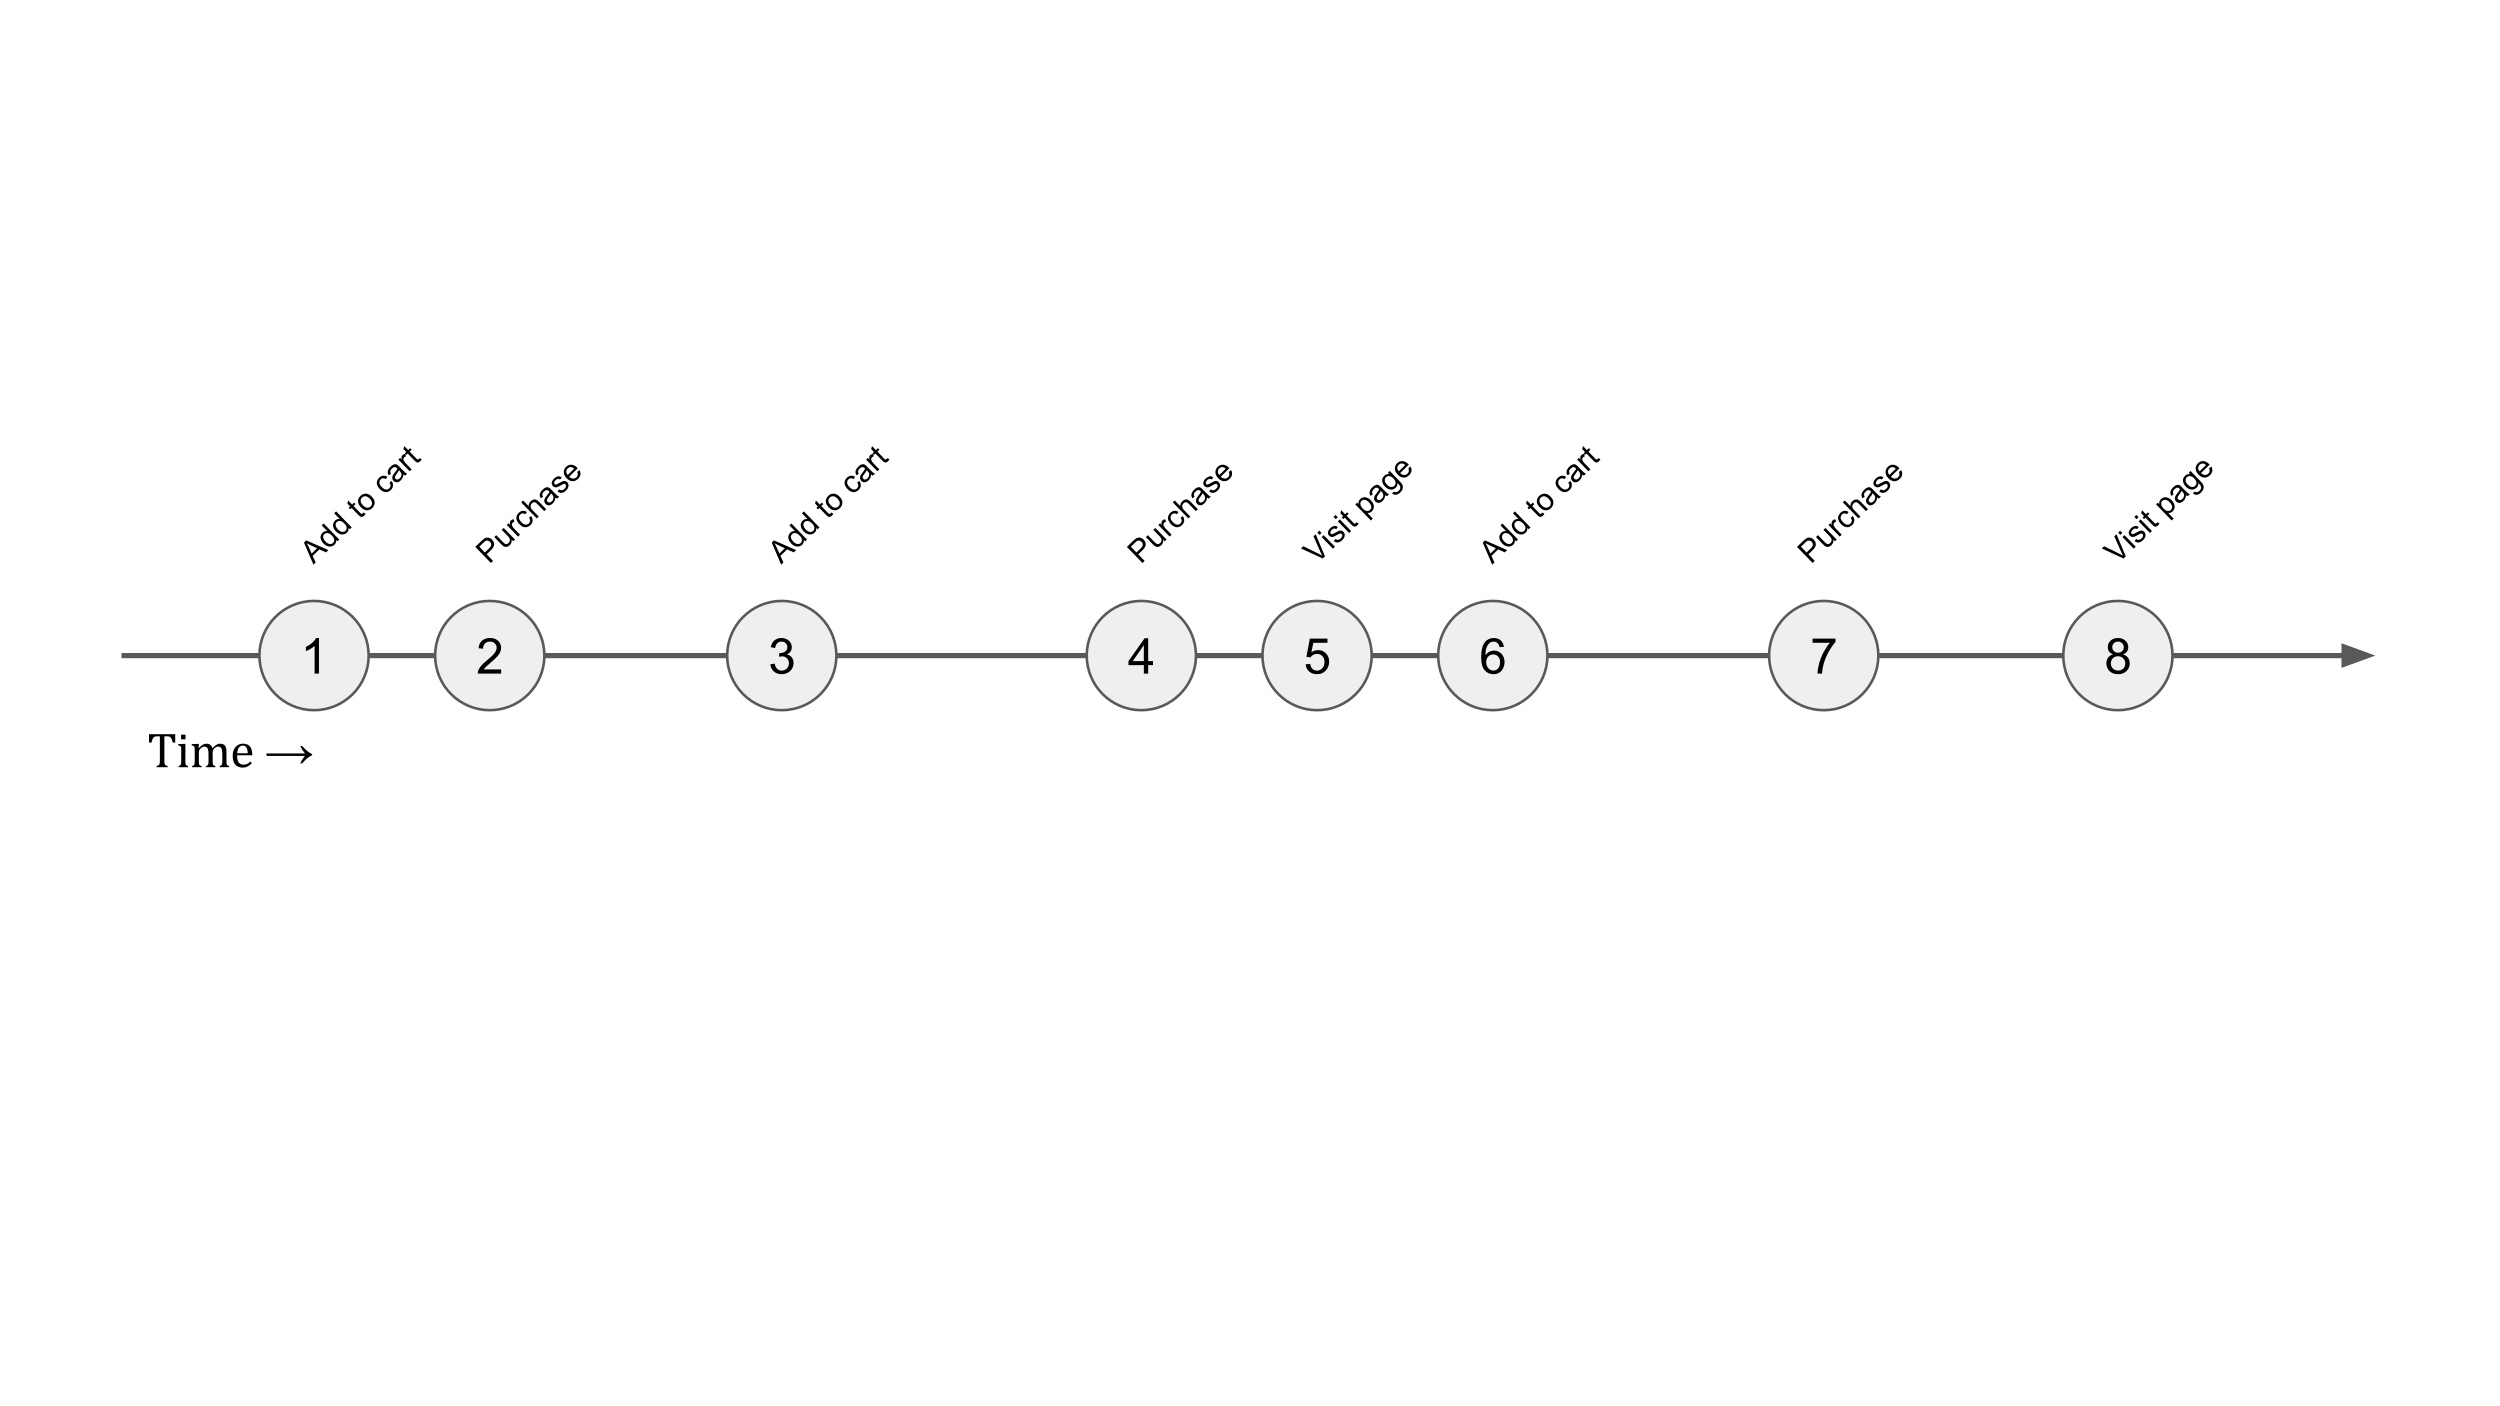 <svg xmlns="http://www.w3.org/2000/svg" xmlns:xlink="http://www.w3.org/1999/xlink" fill="none" stroke="none" stroke-linecap="square" stroke-miterlimit="10" version="1.1" viewBox="0 0 960 540"><rect x="0" y="0" width="960" height="540" fill="#808080" stroke="none"/><clipPath id="g116840f0d1_0_20.0"><path d="m0 0l960.0 0l0 540.0l-960.0 0l0 -540.0z" clip-rule="nonzero"/></clipPath><g clip-path="url(#g116840f0d1_0_20.0)"><path fill="#fff" fill-rule="nonzero" d="m0 0l960.0 0l0 540.0l-960.0 0z"/><path fill="#000" fill-opacity="0" fill-rule="nonzero" d="m47.625 251.743l864.504 0"/><path fill-rule="evenodd" stroke="#595959" stroke-linecap="butt" stroke-linejoin="round" stroke-width="2" d="m47.625 251.743l852.504 0"/><path fill="#595959" fill-rule="evenodd" stroke="#595959" stroke-linecap="butt" stroke-width="2" d="m900.129 255.047l9.076 -3.303l-9.076 -3.303z"/><path fill="#efefef" fill-rule="nonzero" d="m99.613 251.735l0 0c0 -11.585 9.391 -20.976 20.976 -20.976l0 0c5.563 0 10.899 2.21 14.833 6.144c3.934 3.934 6.144 9.269 6.144 14.833l0 0c0 11.585 -9.391 20.976 -20.976 20.976l0 0c-11.585 0 -20.976 -9.391 -20.976 -20.976z"/><path fill-rule="nonzero" stroke="#595959" stroke-linecap="butt" stroke-linejoin="round" stroke-width="1" d="m99.613 251.735l0 0c0 -11.585 9.391 -20.976 20.976 -20.976l0 0c5.563 0 10.899 2.21 14.833 6.144c3.934 3.934 6.144 9.269 6.144 14.833l0 0c0 11.585 -9.391 20.976 -20.976 20.976l0 0c-11.585 0 -20.976 -9.391 -20.976 -20.976z"/><path fill="#000" fill-rule="nonzero" d="m122.48 258.655l-1.672 0l0 -10.641q-0.594 0.578 -1.578 1.156q-0.984 0.562 -1.766 0.859l0 -1.625q1.406 -0.656 2.453 -1.594q1.047 -0.938 1.484 -1.812l1.078 0l0 13.656z"/><path fill="#efefef" fill-rule="nonzero" d="m167.093 251.735l0 0c0 -11.585 9.391 -20.976 20.976 -20.976l0 0c5.563 0 10.899 2.21 14.833 6.144c3.934 3.934 6.144 9.269 6.144 14.833l0 0c0 11.585 -9.391 20.976 -20.976 20.976l0 0c-11.585 0 -20.976 -9.391 -20.976 -20.976z"/><path fill-rule="nonzero" stroke="#595959" stroke-linecap="butt" stroke-linejoin="round" stroke-width="1" d="m167.093 251.735l0 0c0 -11.585 9.391 -20.976 20.976 -20.976l0 0c5.563 0 10.899 2.21 14.833 6.144c3.934 3.934 6.144 9.269 6.144 14.833l0 0c0 11.585 -9.391 20.976 -20.976 20.976l0 0c-11.585 0 -20.976 -9.391 -20.976 -20.976z"/><path fill="#000" fill-rule="nonzero" d="m192.444 257.046l0 1.609l-8.984 0q-0.016 -0.609 0.188 -1.156q0.344 -0.922 1.094 -1.812q0.766 -0.891 2.188 -2.062q2.219 -1.812 3.0 -2.875q0.781 -1.062 0.781 -2.016q0 -0.984 -0.719 -1.672q-0.703 -0.688 -1.844 -0.688q-1.203 0 -1.938 0.734q-0.719 0.719 -0.719 2.0l-1.719 -0.172q0.172 -1.922 1.328 -2.922q1.156 -1.016 3.094 -1.016q1.953 0 3.094 1.094q1.141 1.078 1.141 2.688q0 0.812 -0.344 1.609q-0.328 0.781 -1.109 1.656q-0.766 0.859 -2.562 2.391q-1.5 1.266 -1.938 1.719q-0.422 0.438 -0.703 0.891l6.672 0z"/><path fill="#efefef" fill-rule="nonzero" d="m279.228 251.735l0 0c0 -11.585 9.391 -20.976 20.976 -20.976l0 0c5.563 0 10.899 2.21 14.833 6.144c3.934 3.934 6.144 9.269 6.144 14.833l0 0c0 11.585 -9.391 20.976 -20.976 20.976l0 0c-11.585 0 -20.976 -9.391 -20.976 -20.976z"/><path fill-rule="nonzero" stroke="#595959" stroke-linecap="butt" stroke-linejoin="round" stroke-width="1" d="m279.228 251.735l0 0c0 -11.585 9.391 -20.976 20.976 -20.976l0 0c5.563 0 10.899 2.21 14.833 6.144c3.934 3.934 6.144 9.269 6.144 14.833l0 0c0 11.585 -9.391 20.976 -20.976 20.976l0 0c-11.585 0 -20.976 -9.391 -20.976 -20.976z"/><path fill="#000" fill-rule="nonzero" d="m295.813 255.061l1.672 -0.219q0.281 1.422 0.969 2.047q0.703 0.625 1.688 0.625q1.188 0 2.0 -0.812q0.812 -0.828 0.812 -2.031q0 -1.141 -0.766 -1.891q-0.75 -0.75 -1.906 -0.75q-0.469 0 -1.172 0.188l0.188 -1.469q0.156 0.016 0.266 0.016q1.062 0 1.906 -0.547q0.859 -0.562 0.859 -1.719q0 -0.922 -0.625 -1.516q-0.609 -0.609 -1.594 -0.609q-0.969 0 -1.625 0.609q-0.641 0.609 -0.828 1.844l-1.672 -0.297q0.297 -1.688 1.375 -2.609q1.094 -0.922 2.719 -0.922q1.109 0 2.047 0.484q0.938 0.469 1.422 1.297q0.5 0.828 0.5 1.75q0 0.891 -0.469 1.609q-0.469 0.719 -1.406 1.156q1.219 0.266 1.875 1.156q0.672 0.875 0.672 2.188q0 1.781 -1.297 3.016q-1.297 1.234 -3.281 1.234q-1.797 0 -2.984 -1.062q-1.172 -1.062 -1.344 -2.766z"/><path fill="#efefef" fill-rule="nonzero" d="m417.304 251.735l0 0c0 -11.585 9.391 -20.976 20.976 -20.976l0 0c5.563 0 10.899 2.21 14.833 6.144c3.934 3.934 6.144 9.269 6.144 14.833l0 0c0 11.585 -9.391 20.976 -20.976 20.976l0 0c-11.585 0 -20.976 -9.391 -20.976 -20.976z"/><path fill-rule="nonzero" stroke="#595959" stroke-linecap="butt" stroke-linejoin="round" stroke-width="1" d="m417.304 251.735l0 0c0 -11.585 9.391 -20.976 20.976 -20.976l0 0c5.563 0 10.899 2.21 14.833 6.144c3.934 3.934 6.144 9.269 6.144 14.833l0 0c0 11.585 -9.391 20.976 -20.976 20.976l0 0c-11.585 0 -20.976 -9.391 -20.976 -20.976z"/><path fill="#000" fill-rule="nonzero" d="m439.233 258.655l0 -3.25l-5.906 0l0 -1.531l6.219 -8.812l1.359 0l0 8.812l1.844 0l0 1.531l-1.844 0l0 3.25l-1.672 0zm0 -4.781l0 -6.141l-4.25 6.141l4.25 0z"/><path fill="#efefef" fill-rule="nonzero" d="m484.784 251.735l0 0c0 -11.585 9.391 -20.976 20.976 -20.976l0 0c5.563 0 10.899 2.21 14.833 6.144c3.934 3.934 6.144 9.269 6.144 14.833l0 0c0 11.585 -9.391 20.976 -20.976 20.976l0 0c-11.585 0 -20.976 -9.391 -20.976 -20.976z"/><path fill-rule="nonzero" stroke="#595959" stroke-linecap="butt" stroke-linejoin="round" stroke-width="1" d="m484.784 251.735l0 0c0 -11.585 9.391 -20.976 20.976 -20.976l0 0c5.563 0 10.899 2.21 14.833 6.144c3.934 3.934 6.144 9.269 6.144 14.833l0 0c0 11.585 -9.391 20.976 -20.976 20.976l0 0c-11.585 0 -20.976 -9.391 -20.976 -20.976z"/><path fill="#000" fill-rule="nonzero" d="m501.353 255.092l1.766 -0.156q0.188 1.281 0.891 1.938q0.719 0.641 1.719 0.641q1.203 0 2.031 -0.906q0.844 -0.906 0.844 -2.422q0 -1.422 -0.812 -2.25q-0.797 -0.828 -2.094 -0.828q-0.797 0 -1.453 0.375q-0.641 0.359 -1.016 0.953l-1.578 -0.203l1.328 -7.0l6.766 0l0 1.609l-5.438 0l-0.734 3.641q1.234 -0.844 2.578 -0.844q1.781 0 3.0 1.234q1.234 1.234 1.234 3.172q0 1.844 -1.078 3.188q-1.312 1.656 -3.578 1.656q-1.859 0 -3.031 -1.031q-1.172 -1.047 -1.344 -2.766z"/><path fill="#efefef" fill-rule="nonzero" d="m552.263 251.735l0 0c0 -11.585 9.391 -20.976 20.976 -20.976l0 0c5.563 0 10.899 2.21 14.833 6.144c3.934 3.934 6.144 9.269 6.144 14.833l0 0c0 11.585 -9.391 20.976 -20.976 20.976l0 0c-11.585 0 -20.976 -9.391 -20.976 -20.976z"/><path fill-rule="nonzero" stroke="#595959" stroke-linecap="butt" stroke-linejoin="round" stroke-width="1" d="m552.263 251.735l0 0c0 -11.585 9.391 -20.976 20.976 -20.976l0 0c5.563 0 10.899 2.21 14.833 6.144c3.934 3.934 6.144 9.269 6.144 14.833l0 0c0 11.585 -9.391 20.976 -20.976 20.976l0 0c-11.585 0 -20.976 -9.391 -20.976 -20.976z"/><path fill="#000" fill-rule="nonzero" d="m577.505 248.389l-1.656 0.125q-0.219 -0.984 -0.641 -1.422q-0.672 -0.719 -1.656 -0.719q-0.812 0 -1.406 0.438q-0.797 0.578 -1.25 1.688q-0.453 1.094 -0.469 3.141q0.609 -0.922 1.469 -1.359q0.875 -0.453 1.828 -0.453q1.672 0 2.844 1.234q1.172 1.234 1.172 3.172q0 1.281 -0.547 2.391q-0.547 1.094 -1.516 1.688q-0.969 0.578 -2.188 0.578q-2.094 0 -3.406 -1.531q-1.312 -1.547 -1.312 -5.062q0 -3.953 1.453 -5.734q1.266 -1.562 3.422 -1.562q1.609 0 2.625 0.906q1.031 0.891 1.234 2.484zm-6.812 5.859q0 0.859 0.359 1.656q0.375 0.781 1.031 1.203q0.656 0.406 1.375 0.406q1.062 0 1.812 -0.844q0.766 -0.859 0.766 -2.328q0 -1.406 -0.75 -2.219q-0.75 -0.812 -1.891 -0.812q-1.125 0 -1.922 0.812q-0.781 0.812 -0.781 2.125z"/><path fill="#efefef" fill-rule="nonzero" d="m792.293 251.735l0 0c0 -11.585 9.391 -20.976 20.976 -20.976l0 0c5.563 0 10.899 2.21 14.833 6.144c3.934 3.934 6.144 9.269 6.144 14.833l0 0c0 11.585 -9.391 20.976 -20.976 20.976l0 0c-11.585 0 -20.976 -9.391 -20.976 -20.976z"/><path fill-rule="nonzero" stroke="#595959" stroke-linecap="butt" stroke-linejoin="round" stroke-width="1" d="m792.293 251.735l0 0c0 -11.585 9.391 -20.976 20.976 -20.976l0 0c5.563 0 10.899 2.21 14.833 6.144c3.934 3.934 6.144 9.269 6.144 14.833l0 0c0 11.585 -9.391 20.976 -20.976 20.976l0 0c-11.585 0 -20.976 -9.391 -20.976 -20.976z"/><path fill="#000" fill-rule="nonzero" d="m811.44 251.28q-1.047 -0.375 -1.547 -1.078q-0.5 -0.719 -0.5 -1.703q0 -1.484 1.062 -2.484q1.078 -1.016 2.844 -1.016q1.781 0 2.859 1.031q1.094 1.031 1.094 2.516q0 0.953 -0.5 1.656q-0.484 0.703 -1.5 1.078q1.25 0.406 1.906 1.312q0.656 0.906 0.656 2.172q0 1.75 -1.234 2.938q-1.234 1.188 -3.25 1.188q-2.016 0 -3.25 -1.188q-1.234 -1.203 -1.234 -2.984q0 -1.328 0.672 -2.219q0.672 -0.891 1.922 -1.219zm-0.328 -2.828q0 0.969 0.609 1.578q0.625 0.609 1.625 0.609q0.953 0 1.562 -0.609q0.625 -0.609 0.625 -1.484q0 -0.922 -0.641 -1.547q-0.625 -0.625 -1.578 -0.625q-0.953 0 -1.578 0.609q-0.625 0.609 -0.625 1.469zm-0.547 6.281q0 0.719 0.328 1.391q0.344 0.656 1.016 1.031q0.672 0.359 1.438 0.359q1.203 0 1.984 -0.766q0.781 -0.781 0.781 -1.969q0 -1.203 -0.812 -1.984q-0.797 -0.797 -2.0 -0.797q-1.188 0 -1.969 0.781q-0.766 0.781 -0.766 1.953z"/><path fill="#efefef" fill-rule="nonzero" d="m679.337 251.735l0 0c0 -11.585 9.391 -20.976 20.976 -20.976l0 0c5.563 0 10.899 2.21 14.833 6.144c3.934 3.934 6.144 9.269 6.144 14.833l0 0c0 11.585 -9.391 20.976 -20.976 20.976l0 0c-11.585 0 -20.976 -9.391 -20.976 -20.976z"/><path fill-rule="nonzero" stroke="#595959" stroke-linecap="butt" stroke-linejoin="round" stroke-width="1" d="m679.337 251.735l0 0c0 -11.585 9.391 -20.976 20.976 -20.976l0 0c5.563 0 10.899 2.21 14.833 6.144c3.934 3.934 6.144 9.269 6.144 14.833l0 0c0 11.585 -9.391 20.976 -20.976 20.976l0 0c-11.585 0 -20.976 -9.391 -20.976 -20.976z"/><path fill="#000" fill-rule="nonzero" d="m696.032 246.842l0 -1.609l8.797 0l0 1.297q-1.297 1.375 -2.578 3.672q-1.266 2.297 -1.969 4.719q-0.5 1.703 -0.641 3.734l-1.719 0q0.031 -1.609 0.625 -3.875q0.609 -2.281 1.734 -4.391q1.141 -2.109 2.406 -3.547l-6.656 0z"/><path fill="#000" fill-opacity="0" fill-rule="nonzero" d="m47.625 267.68l103.465 0l0 33.512l-103.465 0z"/><path fill="#000" fill-rule="nonzero" d="m57.234 281.944l10.047 0l0 3.219l-0.922 0q-0.203 -0.797 -0.406 -1.25q-0.188 -0.469 -0.422 -0.703q-0.219 -0.25 -0.469 -0.344q-0.25 -0.109 -0.766 -0.109l-1.172 0l0 9.5q0 0.547 0.047 0.875q0.062 0.312 0.188 0.516q0.125 0.188 0.344 0.297q0.219 0.094 0.672 0.203l0 0.453l-4.25 0l0 -0.453q0.281 -0.062 0.5 -0.141q0.219 -0.078 0.344 -0.172q0.141 -0.109 0.219 -0.281q0.094 -0.172 0.141 -0.453q0.062 -0.297 0.062 -0.844l0 -9.5l-1.172 0q-0.438 0 -0.719 0.078q-0.281 0.078 -0.531 0.344q-0.234 0.266 -0.438 0.766q-0.203 0.484 -0.375 1.219l-0.922 0l0 -3.219zm13.996 0.156l0 1.797l-1.703 0l0 -1.797l1.703 0zm-2.641 12.047q0.359 -0.109 0.5 -0.188q0.156 -0.094 0.266 -0.234q0.109 -0.156 0.172 -0.453q0.062 -0.312 0.062 -0.969l0 -4.047q0 -0.594 -0.031 -0.953q-0.016 -0.359 -0.125 -0.578q-0.109 -0.219 -0.344 -0.312q-0.219 -0.109 -0.641 -0.188l0 -0.5l2.172 -0.078l0.562 0l0 6.641q0 0.797 0.062 1.109q0.078 0.297 0.281 0.469q0.219 0.156 0.688 0.281l0 0.453l-3.625 0l0 -0.453zm7.683 -6.984l0.125 0.031q0.562 -0.547 0.922 -0.828q0.359 -0.297 0.688 -0.469q0.328 -0.172 0.625 -0.234q0.297 -0.078 0.594 -0.078q0.938 0 1.516 0.422q0.594 0.422 0.812 1.312q0.688 -0.703 1.125 -1.031q0.438 -0.344 0.875 -0.516q0.453 -0.188 0.969 -0.188q0.625 0 1.078 0.188q0.453 0.172 0.766 0.547q0.312 0.375 0.453 0.953q0.141 0.562 0.141 1.516l0 3.5q0 0.703 0.047 0.969q0.047 0.266 0.125 0.422q0.094 0.141 0.266 0.25q0.188 0.109 0.594 0.219l0 0.453l-3.641 0l0 -0.453q0.359 -0.109 0.516 -0.188q0.156 -0.094 0.266 -0.234q0.109 -0.156 0.172 -0.469q0.062 -0.312 0.062 -0.938l0 -2.438q0 -0.781 -0.047 -1.297q-0.047 -0.516 -0.141 -0.812q-0.078 -0.312 -0.203 -0.484q-0.125 -0.188 -0.281 -0.312q-0.156 -0.125 -0.375 -0.203q-0.203 -0.078 -0.562 -0.078q-0.375 0 -0.703 0.156q-0.312 0.141 -0.688 0.5q-0.375 0.344 -0.547 0.703q-0.156 0.359 -0.156 0.844l0 3.391q0 0.703 0.047 0.969q0.047 0.266 0.125 0.422q0.094 0.141 0.266 0.25q0.188 0.109 0.594 0.219l0 0.453l-3.641 0l0 -0.453q0.359 -0.109 0.516 -0.188q0.156 -0.094 0.266 -0.234q0.109 -0.156 0.172 -0.469q0.062 -0.312 0.062 -0.938l0 -2.438q0 -0.812 -0.047 -1.328q-0.047 -0.531 -0.156 -0.844q-0.094 -0.312 -0.25 -0.5q-0.141 -0.203 -0.297 -0.297q-0.156 -0.109 -0.375 -0.156q-0.219 -0.062 -0.484 -0.062q-0.375 0 -0.719 0.172q-0.328 0.172 -0.688 0.5q-0.344 0.328 -0.516 0.688q-0.172 0.344 -0.172 0.75l0 3.484q0 0.516 0.016 0.797q0.031 0.281 0.094 0.438q0.062 0.156 0.156 0.266q0.094 0.094 0.266 0.188q0.172 0.078 0.516 0.172l0 0.453l-3.641 0l0 -0.453q0.359 -0.109 0.5 -0.188q0.156 -0.094 0.266 -0.234q0.125 -0.156 0.172 -0.453q0.062 -0.312 0.062 -0.969l0 -4.047q0 -0.594 -0.031 -0.953q-0.016 -0.359 -0.125 -0.578q-0.109 -0.219 -0.344 -0.312q-0.219 -0.109 -0.641 -0.188l0 -0.5l2.172 -0.078l0.562 0l-0.094 1.516zm20.429 5.859q-0.594 0.625 -1.094 0.984q-0.5 0.344 -1.094 0.547q-0.594 0.203 -1.297 0.203q-1.922 0 -2.891 -1.141q-0.969 -1.156 -0.969 -3.391q0 -1.391 0.484 -2.438q0.5 -1.062 1.422 -1.641q0.922 -0.578 2.109 -0.578q0.938 0 1.594 0.297q0.672 0.297 1.062 0.812q0.391 0.516 0.609 1.312q0.219 0.781 0.25 2.031l-5.844 0l0 0.172q0 1.094 0.234 1.844q0.25 0.75 0.812 1.172q0.562 0.422 1.469 0.422q0.75 0 1.359 -0.281q0.609 -0.297 1.219 -0.938l0.562 0.609zm-1.562 -3.766q-0.047 -1.0 -0.25 -1.625q-0.188 -0.641 -0.578 -0.984q-0.391 -0.344 -1.016 -0.344q-0.969 0 -1.547 0.766q-0.562 0.766 -0.656 2.188l4.047 0z"/><path fill="#000" fill-rule="nonzero" d="m116.02 286.475q1.234 1.344 2.125 2.047q0.906 0.703 1.719 1.047l0 0.406q-0.922 0.453 -1.797 1.141q-0.859 0.688 -2.047 2.031l-0.719 0q0.875 -1.875 1.828 -2.875l-14.797 0l0 -0.938l14.797 0q-0.703 -0.891 -0.984 -1.328q-0.281 -0.438 -0.828 -1.531l0.703 0z"/><path fill="#000" fill-opacity="0" fill-rule="nonzero" d="m99.614 208.357l83.874 -81.417l15.37 15.843l-83.874 81.417z"/><path fill="#000" fill-rule="nonzero" d="m120.349 216.827l-3.618 -8.464l0.874 -0.849l8.507 3.719l-0.919 0.892l-2.546 -1.165l-2.567 2.492l1.133 2.537l-0.863 0.838zm-0.676 -4.265l2.085 -2.024l-2.293 -1.084q-1.053 -0.48 -1.678 -0.854q0.453 0.714 0.806 1.504l1.079 2.459zm9.895 -4.684l-0.544 -0.561q0.216 1.075 -0.603 1.87q-0.538 0.522 -1.269 0.666q-0.742 0.133 -1.5 -0.155q-0.758 -0.288 -1.422 -0.972q-0.642 -0.662 -0.951 -1.429q-0.309 -0.767 -0.132 -1.483q0.166 -0.727 0.715 -1.26q0.404 -0.392 0.881 -0.528q0.477 -0.137 0.94 -0.063l-2.143 -2.209l0.751 -0.729l5.984 6.168l-0.706 0.686zm-4.553 0.086q0.838 0.864 1.61 0.941q0.761 0.067 1.255 -0.412q0.493 -0.479 0.449 -1.22q-0.044 -0.741 -0.849 -1.571q-0.892 -0.92 -1.664 -0.997q-0.761 -0.089 -1.277 0.412q-0.505 0.49 -0.438 1.231q0.055 0.73 0.915 1.616zm9.342 -4.735l-0.544 -0.561q0.216 1.075 -0.603 1.87q-0.538 0.522 -1.27 0.666q-0.742 0.133 -1.5 -0.155q-0.758 -0.288 -1.422 -0.972q-0.642 -0.662 -0.951 -1.429q-0.309 -0.767 -0.132 -1.483q0.166 -0.727 0.715 -1.26q0.404 -0.392 0.881 -0.528q0.477 -0.137 0.94 -0.063l-2.143 -2.209l0.751 -0.729l5.984 6.168l-0.706 0.686zm-4.553 0.086q0.838 0.864 1.61 0.941q0.761 0.067 1.255 -0.412q0.493 -0.479 0.449 -1.22q-0.044 -0.741 -0.849 -1.571q-0.892 -0.92 -1.664 -0.997q-0.761 -0.089 -1.277 0.412q-0.505 0.49 -0.438 1.231q0.055 0.73 0.915 1.616zm9.837 -6.522l0.754 0.553q-0.26 0.383 -0.507 0.622q-0.415 0.403 -0.759 0.497q-0.355 0.083 -0.662 -0.032q-0.296 -0.126 -0.96 -0.81l-2.492 -2.568l-0.549 0.533l-0.566 -0.583l0.549 -0.533l-1.077 -1.11l0.316 -1.178l1.512 1.559l0.762 -0.74l0.566 0.583l-0.762 0.74l2.535 2.613q0.316 0.325 0.436 0.382q0.132 0.046 0.276 0.015q0.144 -0.031 0.312 -0.194q0.135 -0.131 0.315 -0.349zm-1.048 -2.009q-1.208 -1.245 -1.1 -2.503q0.093 -1.048 0.923 -1.854q0.919 -0.892 2.09 -0.853q1.171 0.018 2.204 1.083q0.838 0.864 1.059 1.607q0.221 0.744 -0.012 1.514q-0.232 0.748 -0.815 1.314q-0.931 0.903 -2.09 0.875q-1.159 -0.051 -2.258 -1.183zm0.774 -0.751q0.827 0.852 1.61 0.919q0.795 0.056 1.355 -0.488q0.572 -0.555 0.528 -1.34q-0.043 -0.785 -0.892 -1.66q-0.805 -0.83 -1.6 -0.886q-0.783 -0.067 -1.344 0.477q-0.561 0.544 -0.528 1.34q0.033 0.774 0.87 1.638zm10.179 -8.727l0.838 -0.617q0.617 0.882 0.536 1.809q-0.08 0.927 -0.809 1.635q-0.919 0.892 -2.057 0.842q-1.137 -0.072 -2.225 -1.194q-0.696 -0.718 -0.983 -1.485q-0.286 -0.789 -0.065 -1.526q0.232 -0.748 0.815 -1.314q0.718 -0.697 1.536 -0.773q0.819 -0.098 1.617 0.455l-0.631 0.83q-0.536 -0.351 -1.023 -0.314q-0.498 0.026 -0.879 0.396q-0.572 0.555 -0.528 1.318q0.033 0.752 0.892 1.638q0.881 0.908 1.621 0.975q0.739 0.066 1.289 -0.467q0.448 -0.435 0.479 -0.987q0.042 -0.563 -0.424 -1.222zm5.361 -3.091q-0.078 0.772 -0.329 1.299q-0.24 0.516 -0.688 0.951q-0.74 0.718 -1.481 0.74q-0.741 0.022 -1.285 -0.539q-0.316 -0.325 -0.431 -0.736q-0.126 -0.422 -0.032 -0.818q0.083 -0.408 0.31 -0.78q0.148 -0.274 0.553 -0.776q0.81 -0.982 1.095 -1.564q-0.152 -0.157 -0.185 -0.191q-0.457 -0.471 -0.855 -0.455q-0.531 0.036 -1.103 0.591q-0.527 0.512 -0.6 0.952q-0.084 0.43 0.25 1.02l-0.838 0.617q-0.356 -0.569 -0.404 -1.089q-0.047 -0.52 0.237 -1.102q0.285 -0.581 0.857 -1.136q0.572 -0.555 1.061 -0.769q0.489 -0.214 0.853 -0.175q0.364 0.039 0.736 0.287q0.219 0.158 0.708 0.663l0.979 1.009q1.023 1.054 1.34 1.291q0.328 0.226 0.724 0.342l-0.796 0.773q-0.341 -0.127 -0.679 -0.408zm-1.71 -1.628q-0.252 0.571 -0.95 1.489q-0.406 0.524 -0.509 0.799q-0.114 0.264 -0.074 0.529q0.051 0.255 0.247 0.457q0.294 0.303 0.714 0.287q0.431 -0.027 0.869 -0.451q0.437 -0.424 0.589 -0.942q0.163 -0.528 -0.007 -1.017q-0.127 -0.378 -0.606 -0.871l-0.272 -0.28zm4.106 0.37l-4.33 -4.463l0.684 -0.664l0.653 0.673q-0.199 -0.721 -0.128 -1.074q0.072 -0.375 0.341 -0.636q0.381 -0.37 1.002 -0.515l0.428 0.957q-0.443 0.104 -0.713 0.365q-0.258 0.25 -0.307 0.603q-0.049 0.331 0.133 0.676q0.257 0.534 0.714 1.005l2.274 2.344l-0.751 0.729zm3.874 -5.067l0.754 0.553q-0.26 0.383 -0.507 0.622q-0.415 0.403 -0.759 0.497q-0.355 0.083 -0.662 -0.032q-0.296 -0.126 -0.96 -0.81l-2.492 -2.568l-0.549 0.533l-0.566 -0.583l0.549 -0.533l-1.077 -1.11l0.316 -1.178l1.512 1.559l0.762 -0.74l0.566 0.583l-0.762 0.74l2.535 2.613q0.316 0.325 0.436 0.382q0.132 0.046 0.276 0.015q0.144 -0.031 0.312 -0.194q0.135 -0.131 0.315 -0.349z"/><path fill="#000" fill-opacity="0" fill-rule="nonzero" d="m167.091 208.357l83.874 -81.417l15.37 15.843l-83.874 81.417z"/><path fill="#000" fill-rule="nonzero" d="m188.499 216.174l-5.984 -6.168l2.332 -2.264q0.605 -0.588 0.985 -0.847q0.536 -0.368 1.045 -0.448q0.521 -0.092 1.07 0.116q0.561 0.196 1.007 0.656q0.762 0.785 0.79 1.824q0.029 1.017 -1.283 2.29l-1.581 1.535l2.437 2.512l-0.818 0.794zm-2.315 -4.024l1.592 -1.545q0.796 -0.773 0.838 -1.38q0.043 -0.629 -0.48 -1.168q-0.37 -0.381 -0.833 -0.455q-0.463 -0.095 -0.864 0.12q-0.267 0.151 -0.817 0.684l-1.581 1.535l2.143 2.209zm10.895 -4.304l-0.642 -0.662q0.213 1.274 -0.684 2.145q-0.392 0.381 -0.881 0.572q-0.489 0.169 -0.874 0.108q-0.397 -0.072 -0.79 -0.343q-0.252 -0.17 -0.73 -0.663l-2.676 -2.759l0.762 -0.74l2.404 2.478q0.566 0.583 0.817 0.753q0.35 0.226 0.748 0.188q0.399 -0.06 0.746 -0.398q0.336 -0.326 0.465 -0.778q0.129 -0.473 -0.042 -0.896q-0.159 -0.433 -0.714 -1.005l-2.317 -2.389l0.751 -0.729l4.33 4.463l-0.673 0.653zm1.851 -1.797l-4.33 -4.463l0.684 -0.664l0.653 0.673q-0.199 -0.721 -0.128 -1.074q0.072 -0.375 0.341 -0.636q0.381 -0.37 1.002 -0.515l0.428 0.957q-0.443 0.104 -0.713 0.365q-0.258 0.25 -0.307 0.603q-0.049 0.331 0.133 0.676q0.257 0.534 0.714 1.005l2.274 2.344l-0.751 0.729zm4.205 -7.261l0.838 -0.617q0.617 0.882 0.536 1.809q-0.08 0.927 -0.809 1.635q-0.919 0.892 -2.057 0.842q-1.137 -0.072 -2.225 -1.194q-0.696 -0.718 -0.983 -1.485q-0.286 -0.789 -0.065 -1.526q0.232 -0.748 0.815 -1.314q0.718 -0.697 1.536 -0.773q0.819 -0.098 1.617 0.455l-0.631 0.83q-0.536 -0.351 -1.023 -0.314q-0.498 0.026 -0.879 0.396q-0.572 0.555 -0.528 1.318q0.033 0.752 0.892 1.638q0.881 0.908 1.621 0.975q0.739 0.066 1.289 -0.467q0.448 -0.435 0.479 -0.987q0.042 -0.563 -0.424 -1.222zm2.979 0.288l-5.984 -6.168l0.751 -0.729l2.143 2.209q-0.061 -1.117 0.747 -1.901q0.505 -0.49 1.059 -0.636q0.555 -0.168 1.049 0.027q0.483 0.184 1.125 0.846l2.742 2.826l-0.751 0.729l-2.742 -2.826q-0.555 -0.572 -1.052 -0.59q-0.497 -0.019 -0.945 0.417q-0.336 0.326 -0.465 0.8q-0.128 0.451 0.031 0.885q0.16 0.411 0.671 0.938l2.372 2.445l-0.751 0.729zm7.171 -8.028q-0.078 0.772 -0.329 1.299q-0.24 0.516 -0.688 0.951q-0.74 0.718 -1.481 0.74q-0.741 0.022 -1.285 -0.539q-0.316 -0.325 -0.431 -0.736q-0.126 -0.422 -0.032 -0.818q0.083 -0.408 0.31 -0.78q0.148 -0.274 0.553 -0.776q0.81 -0.982 1.095 -1.564q-0.152 -0.157 -0.185 -0.191q-0.457 -0.471 -0.855 -0.455q-0.531 0.036 -1.103 0.591q-0.527 0.512 -0.6 0.952q-0.084 0.43 0.25 1.02l-0.838 0.617q-0.356 -0.569 -0.404 -1.089q-0.047 -0.52 0.237 -1.102q0.285 -0.581 0.857 -1.136q0.572 -0.555 1.061 -0.769q0.489 -0.214 0.853 -0.175q0.364 0.039 0.736 0.287q0.219 0.158 0.708 0.663l0.979 1.009q1.023 1.054 1.34 1.291q0.328 0.226 0.724 0.342l-0.796 0.773q-0.341 -0.127 -0.679 -0.408zm-1.71 -1.628q-0.252 0.571 -0.95 1.489q-0.406 0.524 -0.509 0.799q-0.114 0.264 -0.074 0.529q0.051 0.255 0.247 0.457q0.294 0.303 0.714 0.287q0.431 -0.027 0.869 -0.451q0.437 -0.424 0.589 -0.942q0.163 -0.528 -0.007 -1.017q-0.127 -0.378 -0.606 -0.871l-0.272 -0.28zm2.52 -0.682l0.631 -0.83q0.502 0.383 1.011 0.347q0.52 -0.047 1.047 -0.559q0.516 -0.501 0.567 -0.942q0.051 -0.463 -0.232 -0.755q-0.25 -0.258 -0.616 -0.186q-0.255 0.051 -1.024 0.493q-1.036 0.592 -1.503 0.762q-0.466 0.148 -0.896 0.042q-0.429 -0.106 -0.756 -0.442q-0.283 -0.292 -0.399 -0.68q-0.116 -0.389 -0.043 -0.785q0.06 -0.297 0.275 -0.681q0.216 -0.384 0.574 -0.732q0.516 -0.501 1.06 -0.725q0.545 -0.246 0.986 -0.173q0.441 0.073 0.922 0.434l-0.642 0.819q-0.371 -0.293 -0.803 -0.244q-0.431 0.027 -0.88 0.462q-0.516 0.501 -0.566 0.898q-0.061 0.386 0.167 0.621q0.141 0.146 0.34 0.171q0.221 0.025 0.487 -0.081q0.156 -0.064 0.858 -0.462q1.025 -0.559 1.469 -0.729q0.444 -0.17 0.874 -0.086q0.43 0.084 0.81 0.476q0.37 0.381 0.472 0.935q0.103 0.532 -0.127 1.125q-0.241 0.582 -0.768 1.094q-0.874 0.849 -1.682 0.936q-0.808 0.065 -1.616 -0.522zm7.56 -7.534l0.872 -0.672q0.484 0.858 0.35 1.729q-0.135 0.871 -0.908 1.622q-0.975 0.947 -2.146 0.907q-1.159 -0.051 -2.215 -1.138q-1.088 -1.121 -1.103 -2.304q-0.026 -1.194 0.893 -2.086q0.897 -0.871 2.045 -0.809q1.159 0.051 2.236 1.161q0.065 0.067 0.196 0.202l-3.33 3.232q0.763 0.697 1.514 0.73q0.74 0.022 1.3 -0.522q0.415 -0.403 0.5 -0.899q0.085 -0.518 -0.204 -1.152zm-3.664 1.183l2.489 -2.416q-0.6 -0.528 -1.107 -0.58q-0.794 -0.078 -1.366 0.477q-0.527 0.512 -0.548 1.207q-0.01 0.685 0.533 1.312z"/><path fill="#000" fill-opacity="0" fill-rule="nonzero" d="m484.784 208.357l83.874 -81.417l15.37 15.843l-83.874 81.417z"/><path fill="#000" fill-rule="nonzero" d="m507.952 214.466l-8.372 -3.85l0.886 -0.86l5.955 2.93q0.713 0.353 1.304 0.694q-0.344 -0.646 -0.643 -1.336l-2.693 -6.096l0.83 -0.805l3.574 8.508l-0.841 0.816zm-1.242 -9.072l-0.849 -0.875l0.762 -0.74l0.849 0.875l-0.762 0.74zm5.135 5.293l-4.33 -4.463l0.762 -0.74l4.33 4.463l-0.762 0.74zm0.315 -2.898l0.631 -0.83q0.503 0.383 1.011 0.347q0.52 -0.047 1.047 -0.559q0.516 -0.501 0.567 -0.942q0.051 -0.463 -0.232 -0.755q-0.25 -0.258 -0.616 -0.186q-0.255 0.051 -1.024 0.493q-1.036 0.592 -1.503 0.762q-0.466 0.148 -0.896 0.042q-0.429 -0.106 -0.756 -0.442q-0.283 -0.292 -0.399 -0.68q-0.116 -0.389 -0.043 -0.785q0.06 -0.297 0.275 -0.681q0.216 -0.384 0.574 -0.732q0.516 -0.501 1.06 -0.725q0.545 -0.246 0.986 -0.173q0.441 0.073 0.922 0.434l-0.642 0.819q-0.371 -0.293 -0.803 -0.244q-0.431 0.027 -0.88 0.462q-0.516 0.501 -0.566 0.898q-0.061 0.386 0.167 0.621q0.141 0.146 0.34 0.171q0.221 0.025 0.487 -0.081q0.156 -0.064 0.858 -0.462q1.025 -0.559 1.469 -0.729q0.444 -0.17 0.874 -0.086q0.43 0.084 0.81 0.476q0.37 0.381 0.472 0.935q0.103 0.532 -0.127 1.125q-0.241 0.582 -0.768 1.094q-0.875 0.849 -1.682 0.936q-0.807 0.065 -1.616 -0.522zm0.767 -8.432l-0.849 -0.875l0.762 -0.74l0.849 0.875l-0.762 0.74zm5.135 5.293l-4.33 -4.463l0.762 -0.74l4.33 4.463l-0.762 0.74zm2.908 -4.13l0.754 0.553q-0.26 0.383 -0.507 0.622q-0.415 0.403 -0.759 0.497q-0.355 0.083 -0.662 -0.032q-0.296 -0.126 -0.96 -0.81l-2.492 -2.568l-0.549 0.533l-0.566 -0.583l0.549 -0.533l-1.077 -1.11l0.316 -1.178l1.512 1.559l0.762 -0.74l0.566 0.583l-0.762 0.74l2.535 2.613q0.315 0.325 0.436 0.382q0.132 0.046 0.276 0.015q0.144 -0.031 0.312 -0.194q0.135 -0.131 0.315 -0.349zm5.454 -0.656l-5.995 -6.179l0.684 -0.664l0.555 0.572q-0.08 -0.576 0.06 -1.038q0.151 -0.473 0.588 -0.897q0.572 -0.555 1.292 -0.688q0.72 -0.133 1.455 0.199q0.746 0.321 1.367 0.96q0.664 0.684 0.95 1.473q0.298 0.778 0.11 1.527q-0.188 0.749 -0.704 1.249q-0.381 0.37 -0.836 0.507q-0.466 0.126 -0.885 0.075l2.111 2.176l-0.751 0.729zm-3.124 -4.589q0.838 0.864 1.588 0.941q0.739 0.066 1.233 -0.413q0.505 -0.49 0.45 -1.264q-0.055 -0.774 -0.925 -1.672q-0.827 -0.852 -1.577 -0.93q-0.761 -0.089 -1.254 0.39q-0.482 0.468 -0.417 1.276q0.065 0.808 0.903 1.671zm8.63 -5.154q-0.078 0.772 -0.329 1.299q-0.24 0.516 -0.688 0.951q-0.74 0.718 -1.481 0.74q-0.741 0.022 -1.285 -0.539q-0.315 -0.325 -0.431 -0.736q-0.126 -0.422 -0.032 -0.818q0.083 -0.408 0.31 -0.78q0.148 -0.274 0.553 -0.776q0.81 -0.982 1.095 -1.564q-0.152 -0.157 -0.185 -0.191q-0.457 -0.471 -0.855 -0.455q-0.531 0.036 -1.103 0.591q-0.527 0.512 -0.6 0.952q-0.084 0.43 0.25 1.02l-0.838 0.617q-0.356 -0.569 -0.404 -1.089q-0.047 -0.52 0.238 -1.102q0.285 -0.581 0.857 -1.136q0.572 -0.555 1.061 -0.769q0.489 -0.214 0.853 -0.175q0.364 0.039 0.736 0.287q0.219 0.158 0.708 0.663l0.979 1.009q1.023 1.054 1.34 1.291q0.328 0.226 0.724 0.342l-0.796 0.773q-0.341 -0.127 -0.679 -0.408zm-1.71 -1.628q-0.252 0.571 -0.95 1.489q-0.406 0.524 -0.509 0.799q-0.114 0.264 -0.074 0.529q0.051 0.255 0.247 0.457q0.294 0.303 0.714 0.287q0.431 -0.027 0.869 -0.451q0.437 -0.424 0.589 -0.942q0.163 -0.528 -0.007 -1.017q-0.127 -0.378 -0.606 -0.871l-0.272 -0.28zm4.33 0.87l0.849 -0.606q0.371 0.293 0.737 0.243q0.487 -0.059 0.969 -0.527q0.527 -0.512 0.6 -0.997q0.085 -0.496 -0.173 -0.964q-0.161 -0.301 -0.891 -1.03q0.072 1.062 -0.667 1.78q-0.919 0.892 -2.066 0.721q-1.157 -0.183 -2.049 -1.103q-0.62 -0.639 -0.918 -1.395q-0.298 -0.778 -0.143 -1.494q0.154 -0.716 0.749 -1.293q0.796 -0.773 1.932 -0.634l-0.522 -0.538l0.695 -0.675l3.743 3.858q1.012 1.043 1.223 1.687q0.211 0.644 -0.009 1.337q-0.209 0.704 -0.882 1.357q-0.796 0.773 -1.638 0.893q-0.841 0.12 -1.537 -0.62zm-1.972 -3.29q0.849 0.875 1.588 0.941q0.739 0.066 1.266 -0.445q0.527 -0.512 0.483 -1.253q-0.033 -0.752 -0.86 -1.604q-0.794 -0.819 -1.567 -0.874q-0.761 -0.067 -1.277 0.434q-0.505 0.49 -0.461 1.253q0.044 0.741 0.827 1.549zm8.205 -6.266l0.872 -0.672q0.484 0.858 0.35 1.729q-0.135 0.871 -0.908 1.622q-0.975 0.947 -2.146 0.907q-1.159 -0.051 -2.215 -1.138q-1.088 -1.121 -1.103 -2.304q-0.026 -1.194 0.893 -2.086q0.897 -0.871 2.045 -0.809q1.159 0.051 2.236 1.161q0.065 0.067 0.196 0.202l-3.33 3.232q0.763 0.697 1.514 0.73q0.74 0.022 1.3 -0.522q0.415 -0.403 0.5 -0.899q0.085 -0.518 -0.204 -1.152zm-3.664 1.183l2.489 -2.416q-0.6 -0.528 -1.107 -0.58q-0.794 -0.078 -1.366 0.477q-0.527 0.512 -0.548 1.207q-0.01 0.685 0.533 1.312z"/><path fill="#000" fill-opacity="0" fill-rule="nonzero" d="m279.228 208.357l83.874 -81.417l15.37 15.843l-83.874 81.417z"/><path fill="#000" fill-rule="nonzero" d="m299.963 216.827l-3.618 -8.464l0.875 -0.849l8.507 3.719l-0.919 0.892l-2.546 -1.165l-2.567 2.492l1.133 2.537l-0.863 0.838zm-0.676 -4.265l2.085 -2.024l-2.293 -1.084q-1.053 -0.48 -1.678 -0.854q0.453 0.714 0.806 1.504l1.079 2.459zm9.895 -4.684l-0.544 -0.561q0.216 1.075 -0.603 1.87q-0.538 0.522 -1.27 0.666q-0.742 0.133 -1.5 -0.155q-0.758 -0.288 -1.422 -0.972q-0.642 -0.662 -0.951 -1.429q-0.309 -0.767 -0.132 -1.483q0.166 -0.727 0.715 -1.26q0.404 -0.392 0.881 -0.528q0.477 -0.137 0.94 -0.063l-2.143 -2.209l0.751 -0.729l5.984 6.168l-0.706 0.686zm-4.553 0.086q0.838 0.864 1.61 0.941q0.761 0.067 1.255 -0.412q0.493 -0.479 0.449 -1.22q-0.044 -0.741 -0.849 -1.571q-0.892 -0.92 -1.664 -0.997q-0.761 -0.089 -1.277 0.412q-0.505 0.49 -0.438 1.231q0.055 0.73 0.915 1.616zm9.342 -4.735l-0.544 -0.561q0.216 1.075 -0.603 1.87q-0.538 0.522 -1.27 0.666q-0.742 0.133 -1.5 -0.155q-0.758 -0.288 -1.422 -0.972q-0.642 -0.662 -0.951 -1.429q-0.309 -0.767 -0.132 -1.483q0.166 -0.727 0.715 -1.26q0.404 -0.392 0.881 -0.528q0.477 -0.137 0.94 -0.063l-2.143 -2.209l0.751 -0.729l5.984 6.168l-0.706 0.686zm-4.553 0.086q0.838 0.864 1.61 0.941q0.761 0.067 1.255 -0.412q0.493 -0.479 0.449 -1.22q-0.044 -0.741 -0.849 -1.571q-0.892 -0.92 -1.664 -0.997q-0.761 -0.089 -1.277 0.412q-0.505 0.49 -0.438 1.231q0.055 0.73 0.915 1.616zm9.837 -6.522l0.754 0.553q-0.26 0.383 -0.507 0.622q-0.415 0.403 -0.759 0.497q-0.355 0.083 -0.662 -0.032q-0.296 -0.126 -0.96 -0.81l-2.492 -2.568l-0.549 0.533l-0.566 -0.583l0.549 -0.533l-1.077 -1.11l0.316 -1.178l1.512 1.559l0.762 -0.74l0.566 0.583l-0.762 0.74l2.535 2.613q0.316 0.325 0.436 0.382q0.132 0.046 0.276 0.015q0.144 -0.031 0.312 -0.194q0.135 -0.131 0.315 -0.349zm-1.048 -2.009q-1.208 -1.245 -1.1 -2.503q0.093 -1.048 0.923 -1.854q0.919 -0.892 2.09 -0.853q1.171 0.018 2.204 1.083q0.838 0.864 1.059 1.607q0.221 0.744 -0.012 1.514q-0.232 0.748 -0.815 1.314q-0.931 0.903 -2.09 0.875q-1.159 -0.051 -2.258 -1.183zm0.774 -0.751q0.827 0.852 1.61 0.919q0.795 0.056 1.355 -0.488q0.572 -0.555 0.528 -1.34q-0.043 -0.785 -0.892 -1.66q-0.805 -0.83 -1.6 -0.886q-0.783 -0.067 -1.344 0.477q-0.561 0.544 -0.528 1.34q0.033 0.774 0.87 1.638zm10.179 -8.727l0.838 -0.617q0.617 0.882 0.536 1.809q-0.08 0.927 -0.809 1.635q-0.919 0.892 -2.057 0.842q-1.137 -0.072 -2.225 -1.194q-0.696 -0.718 -0.983 -1.485q-0.286 -0.789 -0.065 -1.526q0.232 -0.748 0.815 -1.314q0.718 -0.697 1.536 -0.773q0.819 -0.098 1.617 0.455l-0.631 0.83q-0.536 -0.351 -1.023 -0.314q-0.498 0.026 -0.879 0.396q-0.572 0.555 -0.528 1.318q0.033 0.752 0.892 1.638q0.881 0.908 1.621 0.975q0.739 0.066 1.289 -0.467q0.448 -0.435 0.479 -0.987q0.042 -0.563 -0.424 -1.222zm5.361 -3.091q-0.078 0.772 -0.329 1.299q-0.24 0.516 -0.688 0.951q-0.74 0.718 -1.481 0.74q-0.741 0.022 -1.285 -0.539q-0.316 -0.325 -0.431 -0.736q-0.126 -0.422 -0.032 -0.818q0.083 -0.408 0.31 -0.78q0.148 -0.274 0.553 -0.776q0.81 -0.982 1.095 -1.564q-0.152 -0.157 -0.185 -0.191q-0.457 -0.471 -0.855 -0.455q-0.531 0.036 -1.103 0.591q-0.527 0.512 -0.6 0.952q-0.084 0.43 0.25 1.02l-0.838 0.617q-0.356 -0.569 -0.404 -1.089q-0.047 -0.52 0.237 -1.102q0.285 -0.581 0.857 -1.136q0.572 -0.555 1.061 -0.769q0.489 -0.214 0.853 -0.175q0.364 0.039 0.736 0.287q0.219 0.158 0.708 0.663l0.979 1.009q1.023 1.054 1.34 1.291q0.328 0.226 0.724 0.342l-0.796 0.773q-0.341 -0.127 -0.679 -0.408zm-1.71 -1.628q-0.252 0.571 -0.95 1.489q-0.406 0.524 -0.509 0.799q-0.114 0.264 -0.074 0.529q0.051 0.255 0.247 0.457q0.294 0.303 0.714 0.287q0.431 -0.027 0.869 -0.451q0.437 -0.424 0.589 -0.942q0.163 -0.528 -0.007 -1.017q-0.127 -0.378 -0.606 -0.871l-0.272 -0.28zm4.106 0.37l-4.33 -4.463l0.684 -0.664l0.653 0.673q-0.199 -0.721 -0.128 -1.074q0.072 -0.375 0.341 -0.636q0.381 -0.37 1.002 -0.515l0.428 0.957q-0.443 0.104 -0.713 0.365q-0.258 0.25 -0.307 0.603q-0.049 0.331 0.133 0.676q0.257 0.534 0.714 1.005l2.274 2.344l-0.751 0.729zm3.874 -5.067l0.754 0.553q-0.26 0.383 -0.507 0.622q-0.415 0.403 -0.759 0.497q-0.355 0.083 -0.662 -0.032q-0.296 -0.126 -0.96 -0.81l-2.492 -2.568l-0.549 0.533l-0.566 -0.583l0.549 -0.533l-1.077 -1.11l0.316 -1.178l1.512 1.559l0.762 -0.74l0.566 0.583l-0.762 0.74l2.535 2.613q0.316 0.325 0.436 0.382q0.132 0.046 0.276 0.015q0.144 -0.031 0.312 -0.194q0.135 -0.131 0.315 -0.349z"/><path fill="#000" fill-opacity="0" fill-rule="nonzero" d="m417.304 208.357l83.874 -81.417l15.37 15.843l-83.874 81.417z"/><path fill="#000" fill-rule="nonzero" d="m438.712 216.174l-5.984 -6.168l2.332 -2.264q0.605 -0.588 0.985 -0.847q0.536 -0.368 1.045 -0.448q0.521 -0.092 1.07 0.116q0.561 0.196 1.007 0.656q0.762 0.785 0.79 1.824q0.029 1.017 -1.283 2.29l-1.581 1.535l2.437 2.512l-0.818 0.794zm-2.315 -4.024l1.592 -1.545q0.796 -0.773 0.838 -1.38q0.043 -0.629 -0.48 -1.168q-0.37 -0.381 -0.833 -0.455q-0.463 -0.095 -0.864 0.12q-0.267 0.151 -0.817 0.684l-1.581 1.535l2.143 2.209zm10.895 -4.304l-0.642 -0.662q0.213 1.274 -0.684 2.145q-0.392 0.381 -0.881 0.572q-0.489 0.169 -0.874 0.108q-0.397 -0.072 -0.79 -0.343q-0.252 -0.17 -0.73 -0.663l-2.676 -2.759l0.762 -0.74l2.404 2.478q0.566 0.583 0.817 0.753q0.35 0.226 0.748 0.188q0.399 -0.06 0.746 -0.398q0.336 -0.326 0.465 -0.778q0.129 -0.473 -0.042 -0.896q-0.159 -0.433 -0.714 -1.005l-2.317 -2.389l0.751 -0.729l4.33 4.463l-0.673 0.653zm1.851 -1.797l-4.33 -4.463l0.684 -0.664l0.653 0.673q-0.199 -0.721 -0.128 -1.074q0.072 -0.375 0.341 -0.636q0.381 -0.37 1.002 -0.515l0.428 0.957q-0.443 0.104 -0.713 0.365q-0.258 0.25 -0.307 0.603q-0.049 0.331 0.133 0.676q0.257 0.534 0.714 1.005l2.274 2.344l-0.751 0.729zm4.205 -7.261l0.838 -0.617q0.617 0.882 0.536 1.809q-0.08 0.927 -0.809 1.635q-0.919 0.892 -2.057 0.842q-1.137 -0.072 -2.225 -1.194q-0.696 -0.718 -0.983 -1.485q-0.286 -0.789 -0.065 -1.526q0.232 -0.748 0.815 -1.314q0.718 -0.697 1.536 -0.773q0.819 -0.098 1.617 0.455l-0.631 0.83q-0.536 -0.351 -1.023 -0.314q-0.498 0.026 -0.879 0.396q-0.572 0.555 -0.528 1.318q0.033 0.752 0.892 1.638q0.881 0.908 1.621 0.975q0.739 0.066 1.289 -0.467q0.448 -0.435 0.479 -0.987q0.042 -0.563 -0.424 -1.222zm2.979 0.288l-5.984 -6.168l0.751 -0.729l2.143 2.209q-0.061 -1.117 0.747 -1.901q0.505 -0.49 1.059 -0.636q0.555 -0.168 1.049 0.027q0.483 0.184 1.125 0.846l2.742 2.826l-0.751 0.729l-2.742 -2.826q-0.555 -0.572 -1.052 -0.59q-0.497 -0.019 -0.945 0.417q-0.336 0.326 -0.465 0.8q-0.128 0.451 0.031 0.885q0.16 0.411 0.671 0.938l2.372 2.445l-0.751 0.729zm7.171 -8.028q-0.078 0.772 -0.329 1.299q-0.24 0.516 -0.688 0.951q-0.74 0.718 -1.48 0.74q-0.741 0.022 -1.285 -0.539q-0.316 -0.325 -0.431 -0.736q-0.126 -0.422 -0.032 -0.818q0.083 -0.408 0.31 -0.78q0.148 -0.274 0.553 -0.776q0.81 -0.982 1.095 -1.564q-0.152 -0.157 -0.185 -0.191q-0.457 -0.471 -0.855 -0.455q-0.531 0.036 -1.103 0.591q-0.527 0.512 -0.6 0.952q-0.084 0.43 0.25 1.02l-0.838 0.617q-0.356 -0.569 -0.404 -1.089q-0.047 -0.52 0.237 -1.102q0.285 -0.581 0.857 -1.136q0.572 -0.555 1.061 -0.769q0.489 -0.214 0.853 -0.175q0.364 0.039 0.736 0.287q0.219 0.158 0.708 0.663l0.979 1.009q1.023 1.054 1.34 1.291q0.328 0.226 0.724 0.342l-0.796 0.773q-0.341 -0.127 -0.679 -0.408zm-1.71 -1.628q-0.252 0.571 -0.95 1.489q-0.406 0.524 -0.509 0.799q-0.114 0.264 -0.074 0.529q0.051 0.255 0.247 0.457q0.294 0.303 0.714 0.287q0.431 -0.027 0.869 -0.451q0.437 -0.424 0.589 -0.942q0.163 -0.528 -0.007 -1.017q-0.127 -0.378 -0.606 -0.871l-0.272 -0.28zm2.52 -0.682l0.631 -0.83q0.502 0.383 1.011 0.347q0.52 -0.047 1.047 -0.559q0.516 -0.501 0.567 -0.942q0.051 -0.463 -0.232 -0.755q-0.25 -0.258 -0.616 -0.186q-0.255 0.051 -1.024 0.493q-1.036 0.592 -1.503 0.762q-0.466 0.148 -0.896 0.042q-0.429 -0.106 -0.756 -0.442q-0.283 -0.292 -0.399 -0.68q-0.116 -0.389 -0.043 -0.785q0.06 -0.297 0.275 -0.681q0.216 -0.384 0.574 -0.732q0.516 -0.501 1.06 -0.725q0.545 -0.246 0.986 -0.173q0.441 0.073 0.922 0.434l-0.642 0.819q-0.371 -0.293 -0.803 -0.244q-0.431 0.027 -0.88 0.462q-0.516 0.501 -0.566 0.898q-0.061 0.386 0.167 0.621q0.141 0.146 0.34 0.171q0.221 0.025 0.487 -0.081q0.156 -0.064 0.858 -0.462q1.025 -0.559 1.469 -0.729q0.444 -0.17 0.874 -0.086q0.43 0.084 0.81 0.476q0.37 0.381 0.472 0.935q0.103 0.532 -0.127 1.125q-0.241 0.582 -0.768 1.094q-0.875 0.849 -1.682 0.936q-0.807 0.065 -1.616 -0.522zm7.56 -7.534l0.872 -0.672q0.484 0.858 0.35 1.729q-0.135 0.871 -0.908 1.622q-0.975 0.947 -2.146 0.907q-1.159 -0.051 -2.215 -1.138q-1.088 -1.121 -1.103 -2.304q-0.026 -1.194 0.893 -2.086q0.897 -0.871 2.045 -0.809q1.159 0.051 2.236 1.161q0.065 0.067 0.196 0.202l-3.33 3.232q0.763 0.697 1.514 0.73q0.74 0.022 1.3 -0.522q0.415 -0.403 0.5 -0.899q0.085 -0.518 -0.204 -1.152zm-3.664 1.183l2.489 -2.416q-0.6 -0.528 -1.107 -0.58q-0.794 -0.078 -1.366 0.477q-0.527 0.512 -0.548 1.207q-0.01 0.685 0.533 1.312z"/><path fill="#000" fill-opacity="0" fill-rule="nonzero" d="m552.263 208.357l106.992 -103.843l15.37 15.843l-106.992 103.843z"/><path fill="#000" fill-rule="nonzero" d="m572.998 216.827l-3.618 -8.464l0.875 -0.849l8.507 3.719l-0.919 0.892l-2.546 -1.165l-2.568 2.492l1.133 2.537l-0.863 0.838zm-0.676 -4.265l2.086 -2.024l-2.293 -1.084q-1.053 -0.48 -1.678 -0.854q0.453 0.714 0.806 1.504l1.079 2.458zm9.896 -4.683l-0.544 -0.561q0.216 1.075 -0.603 1.87q-0.538 0.522 -1.27 0.666q-0.742 0.132 -1.5 -0.155q-0.758 -0.288 -1.422 -0.972q-0.642 -0.662 -0.951 -1.429q-0.309 -0.767 -0.132 -1.483q0.166 -0.727 0.715 -1.26q0.404 -0.392 0.881 -0.528q0.477 -0.136 0.94 -0.063l-2.143 -2.209l0.751 -0.729l5.984 6.168l-0.706 0.686zm-4.553 0.086q0.838 0.864 1.61 0.941q0.761 0.067 1.255 -0.412q0.493 -0.479 0.449 -1.22q-0.044 -0.741 -0.849 -1.571q-0.892 -0.92 -1.664 -0.998q-0.761 -0.089 -1.277 0.412q-0.505 0.49 -0.438 1.231q0.055 0.73 0.915 1.616zm9.342 -4.734l-0.544 -0.561q0.216 1.075 -0.603 1.87q-0.538 0.522 -1.27 0.666q-0.742 0.132 -1.5 -0.155q-0.758 -0.288 -1.422 -0.972q-0.642 -0.662 -0.951 -1.429q-0.309 -0.767 -0.132 -1.483q0.166 -0.727 0.715 -1.26q0.404 -0.392 0.881 -0.528q0.477 -0.136 0.94 -0.063l-2.143 -2.209l0.751 -0.729l5.984 6.168l-0.706 0.686zm-4.553 0.086q0.838 0.864 1.61 0.941q0.761 0.067 1.255 -0.412q0.493 -0.479 0.449 -1.22q-0.044 -0.741 -0.849 -1.571q-0.892 -0.92 -1.664 -0.998q-0.761 -0.089 -1.277 0.412q-0.505 0.49 -0.438 1.231q0.055 0.73 0.915 1.616zm9.837 -6.521l0.754 0.553q-0.26 0.383 -0.507 0.622q-0.415 0.403 -0.759 0.497q-0.355 0.083 -0.662 -0.032q-0.296 -0.126 -0.96 -0.81l-2.492 -2.568l-0.549 0.533l-0.566 -0.583l0.549 -0.533l-1.077 -1.11l0.316 -1.178l1.512 1.559l0.762 -0.74l0.566 0.583l-0.762 0.74l2.535 2.613q0.315 0.325 0.436 0.382q0.132 0.046 0.276 0.015q0.144 -0.031 0.312 -0.194q0.135 -0.131 0.315 -0.349zm-1.048 -2.009q-1.208 -1.245 -1.1 -2.503q0.093 -1.048 0.923 -1.854q0.919 -0.892 2.09 -0.853q1.171 0.018 2.204 1.083q0.838 0.864 1.059 1.607q0.221 0.744 -0.012 1.514q-0.232 0.748 -0.815 1.314q-0.931 0.903 -2.09 0.875q-1.159 -0.051 -2.258 -1.183zm0.774 -0.751q0.827 0.852 1.61 0.919q0.795 0.056 1.355 -0.488q0.572 -0.555 0.528 -1.34q-0.043 -0.785 -0.892 -1.66q-0.805 -0.83 -1.6 -0.886q-0.783 -0.067 -1.344 0.477q-0.561 0.544 -0.528 1.34q0.033 0.774 0.87 1.638zm10.18 -8.726l0.838 -0.617q0.617 0.882 0.536 1.809q-0.08 0.927 -0.809 1.634q-0.919 0.892 -2.057 0.842q-1.137 -0.072 -2.225 -1.194q-0.696 -0.718 -0.983 -1.485q-0.286 -0.789 -0.065 -1.526q0.232 -0.748 0.815 -1.314q0.718 -0.696 1.536 -0.773q0.819 -0.098 1.617 0.455l-0.631 0.83q-0.536 -0.351 -1.023 -0.314q-0.498 0.026 -0.879 0.396q-0.572 0.555 -0.528 1.318q0.033 0.752 0.892 1.638q0.881 0.908 1.621 0.975q0.739 0.066 1.289 -0.467q0.448 -0.435 0.479 -0.987q0.042 -0.563 -0.424 -1.222zm5.361 -3.091q-0.078 0.772 -0.329 1.299q-0.24 0.516 -0.688 0.951q-0.74 0.718 -1.481 0.74q-0.741 0.022 -1.285 -0.539q-0.315 -0.325 -0.431 -0.736q-0.126 -0.422 -0.032 -0.818q0.083 -0.408 0.31 -0.78q0.148 -0.274 0.553 -0.776q0.81 -0.982 1.095 -1.564q-0.152 -0.157 -0.185 -0.191q-0.457 -0.471 -0.855 -0.455q-0.531 0.036 -1.103 0.591q-0.527 0.511 -0.6 0.952q-0.084 0.43 0.25 1.02l-0.838 0.617q-0.356 -0.569 -0.403 -1.089q-0.047 -0.52 0.238 -1.102q0.285 -0.581 0.857 -1.136q0.572 -0.555 1.061 -0.769q0.489 -0.214 0.853 -0.175q0.364 0.039 0.736 0.287q0.219 0.158 0.708 0.663l0.979 1.009q1.023 1.054 1.34 1.291q0.328 0.226 0.724 0.342l-0.796 0.773q-0.341 -0.127 -0.679 -0.408zm-1.71 -1.628q-0.252 0.571 -0.95 1.489q-0.406 0.524 -0.509 0.799q-0.114 0.264 -0.074 0.529q0.051 0.255 0.247 0.457q0.294 0.303 0.714 0.287q0.431 -0.027 0.869 -0.451q0.437 -0.424 0.589 -0.942q0.163 -0.528 -0.007 -1.017q-0.127 -0.378 -0.606 -0.871l-0.272 -0.28zm4.106 0.37l-4.33 -4.463l0.684 -0.664l0.653 0.673q-0.199 -0.721 -0.127 -1.074q0.072 -0.375 0.341 -0.636q0.381 -0.37 1.002 -0.515l0.428 0.957q-0.443 0.104 -0.713 0.365q-0.258 0.25 -0.307 0.603q-0.049 0.331 0.133 0.676q0.257 0.534 0.714 1.005l2.274 2.344l-0.751 0.729zm3.874 -5.067l0.754 0.553q-0.26 0.383 -0.507 0.622q-0.415 0.403 -0.759 0.497q-0.355 0.083 -0.662 -0.032q-0.296 -0.126 -0.96 -0.81l-2.492 -2.568l-0.549 0.533l-0.566 -0.583l0.549 -0.533l-1.077 -1.11l0.316 -1.178l1.512 1.559l0.762 -0.74l0.566 0.583l-0.762 0.74l2.535 2.613q0.316 0.325 0.436 0.382q0.132 0.046 0.276 0.015q0.144 -0.031 0.312 -0.194q0.135 -0.131 0.315 -0.349z"/><path fill="#000" fill-opacity="0" fill-rule="nonzero" d="m674.625 208.357l106.992 -103.843l15.37 15.843l-106.992 103.843z"/><path fill="#000" fill-rule="nonzero" d="m696.033 216.174l-5.984 -6.168l2.332 -2.264q0.605 -0.588 0.985 -0.847q0.536 -0.368 1.045 -0.448q0.521 -0.092 1.07 0.116q0.561 0.196 1.007 0.656q0.762 0.785 0.79 1.824q0.029 1.017 -1.283 2.29l-1.581 1.534l2.437 2.512l-0.819 0.794zm-2.315 -4.024l1.592 -1.545q0.796 -0.773 0.838 -1.38q0.043 -0.629 -0.48 -1.168q-0.37 -0.381 -0.833 -0.455q-0.463 -0.095 -0.864 0.12q-0.267 0.151 -0.817 0.684l-1.581 1.534l2.143 2.209zm10.895 -4.303l-0.642 -0.662q0.213 1.274 -0.684 2.145q-0.392 0.381 -0.881 0.572q-0.489 0.169 -0.874 0.108q-0.397 -0.072 -0.79 -0.343q-0.252 -0.17 -0.73 -0.663l-2.677 -2.759l0.762 -0.74l2.404 2.478q0.566 0.583 0.817 0.753q0.35 0.226 0.749 0.188q0.399 -0.06 0.746 -0.398q0.336 -0.326 0.465 -0.778q0.129 -0.473 -0.042 -0.896q-0.159 -0.433 -0.714 -1.005l-2.317 -2.389l0.751 -0.729l4.33 4.463l-0.673 0.653zm1.851 -1.797l-4.33 -4.463l0.684 -0.664l0.653 0.673q-0.199 -0.721 -0.127 -1.074q0.072 -0.375 0.341 -0.636q0.381 -0.37 1.002 -0.515l0.428 0.957q-0.443 0.104 -0.713 0.365q-0.258 0.25 -0.307 0.603q-0.049 0.331 0.133 0.676q0.257 0.534 0.714 1.005l2.274 2.344l-0.751 0.729zm4.206 -7.261l0.838 -0.617q0.616 0.882 0.536 1.809q-0.08 0.927 -0.809 1.634q-0.919 0.892 -2.057 0.842q-1.137 -0.072 -2.225 -1.194q-0.696 -0.718 -0.983 -1.485q-0.286 -0.789 -0.065 -1.526q0.232 -0.748 0.815 -1.314q0.718 -0.696 1.536 -0.773q0.819 -0.098 1.617 0.455l-0.631 0.83q-0.536 -0.351 -1.023 -0.314q-0.498 0.026 -0.879 0.396q-0.572 0.555 -0.528 1.318q0.033 0.752 0.892 1.638q0.881 0.908 1.621 0.975q0.739 0.066 1.289 -0.467q0.449 -0.435 0.479 -0.987q0.042 -0.563 -0.424 -1.222zm2.979 0.288l-5.984 -6.168l0.751 -0.729l2.143 2.209q-0.061 -1.117 0.747 -1.901q0.505 -0.49 1.059 -0.636q0.555 -0.168 1.049 0.027q0.483 0.184 1.125 0.846l2.742 2.826l-0.751 0.729l-2.742 -2.826q-0.555 -0.572 -1.052 -0.59q-0.497 -0.019 -0.945 0.417q-0.336 0.326 -0.465 0.8q-0.128 0.451 0.031 0.885q0.16 0.411 0.671 0.938l2.372 2.445l-0.751 0.729zm7.171 -8.027q-0.078 0.772 -0.329 1.299q-0.24 0.516 -0.688 0.951q-0.74 0.718 -1.481 0.74q-0.741 0.022 -1.285 -0.539q-0.316 -0.325 -0.431 -0.736q-0.126 -0.422 -0.032 -0.818q0.083 -0.408 0.31 -0.78q0.148 -0.274 0.553 -0.776q0.81 -0.982 1.095 -1.564q-0.152 -0.157 -0.185 -0.191q-0.457 -0.471 -0.855 -0.455q-0.531 0.036 -1.103 0.591q-0.527 0.511 -0.6 0.952q-0.084 0.43 0.25 1.02l-0.838 0.617q-0.356 -0.569 -0.404 -1.089q-0.047 -0.52 0.238 -1.102q0.285 -0.581 0.857 -1.136q0.572 -0.555 1.061 -0.769q0.489 -0.214 0.853 -0.175q0.364 0.039 0.736 0.287q0.219 0.158 0.708 0.663l0.979 1.009q1.023 1.054 1.34 1.291q0.328 0.226 0.724 0.342l-0.796 0.773q-0.341 -0.127 -0.679 -0.408zm-1.71 -1.628q-0.252 0.571 -0.951 1.489q-0.406 0.524 -0.509 0.799q-0.114 0.263 -0.074 0.529q0.051 0.255 0.247 0.457q0.294 0.303 0.714 0.287q0.431 -0.027 0.869 -0.451q0.437 -0.424 0.589 -0.942q0.163 -0.528 -0.007 -1.017q-0.127 -0.378 -0.606 -0.871l-0.272 -0.28zm2.52 -0.682l0.631 -0.83q0.503 0.383 1.011 0.347q0.52 -0.047 1.047 -0.559q0.516 -0.501 0.567 -0.942q0.051 -0.463 -0.232 -0.755q-0.25 -0.258 -0.616 -0.186q-0.255 0.051 -1.024 0.493q-1.036 0.592 -1.503 0.762q-0.466 0.148 -0.896 0.042q-0.429 -0.106 -0.756 -0.442q-0.283 -0.292 -0.399 -0.68q-0.116 -0.389 -0.043 -0.785q0.06 -0.297 0.275 -0.681q0.216 -0.384 0.575 -0.732q0.516 -0.501 1.06 -0.724q0.545 -0.246 0.986 -0.173q0.441 0.073 0.922 0.434l-0.642 0.819q-0.371 -0.293 -0.803 -0.244q-0.431 0.027 -0.88 0.462q-0.516 0.501 -0.566 0.898q-0.061 0.386 0.167 0.621q0.141 0.146 0.34 0.171q0.221 0.025 0.487 -0.081q0.156 -0.064 0.858 -0.462q1.025 -0.559 1.469 -0.729q0.444 -0.17 0.874 -0.086q0.43 0.084 0.81 0.476q0.37 0.381 0.472 0.935q0.103 0.532 -0.127 1.125q-0.241 0.582 -0.768 1.094q-0.875 0.849 -1.682 0.936q-0.808 0.065 -1.616 -0.522zm7.56 -7.534l0.872 -0.672q0.484 0.858 0.35 1.729q-0.135 0.871 -0.908 1.622q-0.975 0.947 -2.146 0.907q-1.159 -0.051 -2.215 -1.138q-1.088 -1.121 -1.103 -2.304q-0.026 -1.194 0.893 -2.086q0.897 -0.871 2.045 -0.809q1.159 0.051 2.236 1.161q0.065 0.067 0.196 0.202l-3.33 3.232q0.763 0.697 1.514 0.73q0.74 0.022 1.301 -0.522q0.415 -0.403 0.5 -0.899q0.085 -0.518 -0.204 -1.152zm-3.664 1.183l2.489 -2.416q-0.6 -0.528 -1.107 -0.58q-0.794 -0.078 -1.366 0.477q-0.527 0.511 -0.548 1.207q-0.01 0.685 0.533 1.312z"/><path fill="#000" fill-opacity="0" fill-rule="nonzero" d="m792.292 208.357l106.992 -103.843l15.37 15.843l-106.992 103.843z"/><path fill="#000" fill-rule="nonzero" d="m815.46 214.466l-8.372 -3.85l0.886 -0.86l5.955 2.93q0.713 0.353 1.304 0.694q-0.344 -0.646 -0.643 -1.336l-2.693 -6.096l0.83 -0.805l3.573 8.508l-0.841 0.816zm-1.242 -9.072l-0.849 -0.875l0.762 -0.74l0.849 0.875l-0.762 0.74zm5.135 5.293l-4.33 -4.463l0.762 -0.74l4.33 4.463l-0.762 0.74zm0.316 -2.897l0.631 -0.83q0.502 0.383 1.011 0.347q0.52 -0.047 1.047 -0.559q0.516 -0.501 0.567 -0.942q0.051 -0.463 -0.232 -0.755q-0.25 -0.258 -0.616 -0.186q-0.255 0.051 -1.024 0.493q-1.036 0.592 -1.503 0.762q-0.466 0.148 -0.896 0.042q-0.429 -0.106 -0.756 -0.442q-0.283 -0.292 -0.399 -0.68q-0.116 -0.389 -0.043 -0.785q0.06 -0.297 0.275 -0.681q0.216 -0.384 0.574 -0.732q0.516 -0.501 1.061 -0.724q0.545 -0.246 0.986 -0.173q0.441 0.073 0.922 0.434l-0.642 0.819q-0.371 -0.293 -0.803 -0.244q-0.431 0.027 -0.88 0.462q-0.516 0.501 -0.566 0.898q-0.061 0.386 0.167 0.621q0.141 0.146 0.34 0.171q0.221 0.025 0.487 -0.081q0.156 -0.064 0.858 -0.462q1.025 -0.559 1.469 -0.729q0.445 -0.17 0.874 -0.086q0.43 0.084 0.81 0.476q0.37 0.381 0.472 0.935q0.102 0.532 -0.127 1.125q-0.241 0.582 -0.768 1.094q-0.875 0.849 -1.682 0.936q-0.808 0.065 -1.616 -0.522zm0.768 -8.431l-0.849 -0.875l0.762 -0.74l0.849 0.875l-0.762 0.74zm5.135 5.293l-4.33 -4.463l0.762 -0.74l4.33 4.463l-0.762 0.74zm2.909 -4.129l0.754 0.553q-0.26 0.383 -0.507 0.622q-0.415 0.403 -0.759 0.497q-0.355 0.083 -0.662 -0.032q-0.296 -0.126 -0.96 -0.81l-2.492 -2.568l-0.549 0.533l-0.566 -0.583l0.549 -0.533l-1.077 -1.11l0.316 -1.178l1.512 1.559l0.762 -0.74l0.566 0.583l-0.762 0.74l2.535 2.613q0.316 0.325 0.436 0.382q0.132 0.046 0.276 0.015q0.144 -0.031 0.312 -0.194q0.135 -0.131 0.315 -0.349zm5.454 -0.656l-5.995 -6.179l0.684 -0.664l0.555 0.572q-0.08 -0.576 0.06 -1.038q0.151 -0.473 0.588 -0.897q0.572 -0.555 1.292 -0.688q0.72 -0.133 1.455 0.199q0.747 0.321 1.367 0.96q0.664 0.684 0.95 1.473q0.298 0.778 0.11 1.527q-0.188 0.749 -0.704 1.249q-0.381 0.37 -0.836 0.507q-0.466 0.126 -0.885 0.075l2.111 2.176l-0.751 0.729zm-3.124 -4.589q0.838 0.864 1.588 0.941q0.739 0.066 1.233 -0.412q0.505 -0.49 0.45 -1.264q-0.055 -0.774 -0.925 -1.672q-0.827 -0.852 -1.577 -0.93q-0.761 -0.089 -1.254 0.39q-0.482 0.468 -0.417 1.276q0.065 0.808 0.903 1.671zm8.631 -5.154q-0.078 0.772 -0.329 1.299q-0.24 0.516 -0.688 0.951q-0.74 0.718 -1.481 0.74q-0.741 0.022 -1.285 -0.539q-0.315 -0.325 -0.431 -0.736q-0.126 -0.422 -0.032 -0.818q0.083 -0.408 0.31 -0.78q0.148 -0.274 0.553 -0.776q0.81 -0.982 1.095 -1.564q-0.152 -0.157 -0.185 -0.191q-0.457 -0.471 -0.855 -0.455q-0.531 0.036 -1.103 0.591q-0.527 0.511 -0.6 0.952q-0.084 0.43 0.25 1.02l-0.838 0.617q-0.356 -0.569 -0.403 -1.089q-0.047 -0.52 0.237 -1.102q0.285 -0.581 0.857 -1.136q0.572 -0.555 1.061 -0.769q0.489 -0.214 0.853 -0.175q0.364 0.039 0.736 0.287q0.219 0.158 0.708 0.663l0.979 1.009q1.023 1.054 1.34 1.291q0.328 0.226 0.724 0.342l-0.796 0.773q-0.341 -0.127 -0.679 -0.408zm-1.71 -1.628q-0.252 0.571 -0.95 1.489q-0.406 0.524 -0.509 0.799q-0.114 0.264 -0.074 0.529q0.051 0.255 0.247 0.457q0.294 0.303 0.714 0.287q0.431 -0.027 0.869 -0.451q0.437 -0.424 0.589 -0.942q0.163 -0.528 -0.007 -1.017q-0.127 -0.378 -0.606 -0.871l-0.272 -0.28zm4.33 0.87l0.849 -0.606q0.371 0.293 0.737 0.243q0.487 -0.059 0.969 -0.527q0.527 -0.511 0.601 -0.997q0.085 -0.496 -0.173 -0.964q-0.161 -0.301 -0.891 -1.03q0.072 1.062 -0.668 1.78q-0.919 0.892 -2.066 0.72q-1.157 -0.183 -2.05 -1.103q-0.62 -0.639 -0.918 -1.395q-0.298 -0.778 -0.143 -1.494q0.154 -0.716 0.749 -1.293q0.796 -0.773 1.932 -0.634l-0.522 -0.538l0.695 -0.675l3.743 3.858q1.012 1.043 1.223 1.687q0.211 0.644 -0.009 1.337q-0.209 0.704 -0.882 1.357q-0.796 0.773 -1.638 0.893q-0.841 0.12 -1.537 -0.62zm-1.972 -3.29q0.849 0.875 1.588 0.941q0.739 0.066 1.266 -0.445q0.527 -0.511 0.483 -1.253q-0.033 -0.752 -0.86 -1.604q-0.794 -0.819 -1.567 -0.874q-0.761 -0.067 -1.277 0.434q-0.505 0.49 -0.461 1.253q0.044 0.741 0.827 1.549zm8.205 -6.265l0.872 -0.672q0.484 0.858 0.35 1.729q-0.135 0.871 -0.908 1.622q-0.975 0.947 -2.146 0.907q-1.159 -0.051 -2.215 -1.138q-1.088 -1.121 -1.103 -2.304q-0.026 -1.194 0.893 -2.086q0.897 -0.871 2.045 -0.809q1.159 0.051 2.237 1.161q0.065 0.067 0.196 0.202l-3.33 3.232q0.763 0.697 1.514 0.73q0.74 0.022 1.301 -0.522q0.415 -0.403 0.5 -0.899q0.085 -0.518 -0.204 -1.152zm-3.664 1.183l2.489 -2.416q-0.6 -0.528 -1.107 -0.58q-0.794 -0.078 -1.366 0.477q-0.527 0.511 -0.549 1.207q-0.01 0.685 0.533 1.312z"/></g></svg>